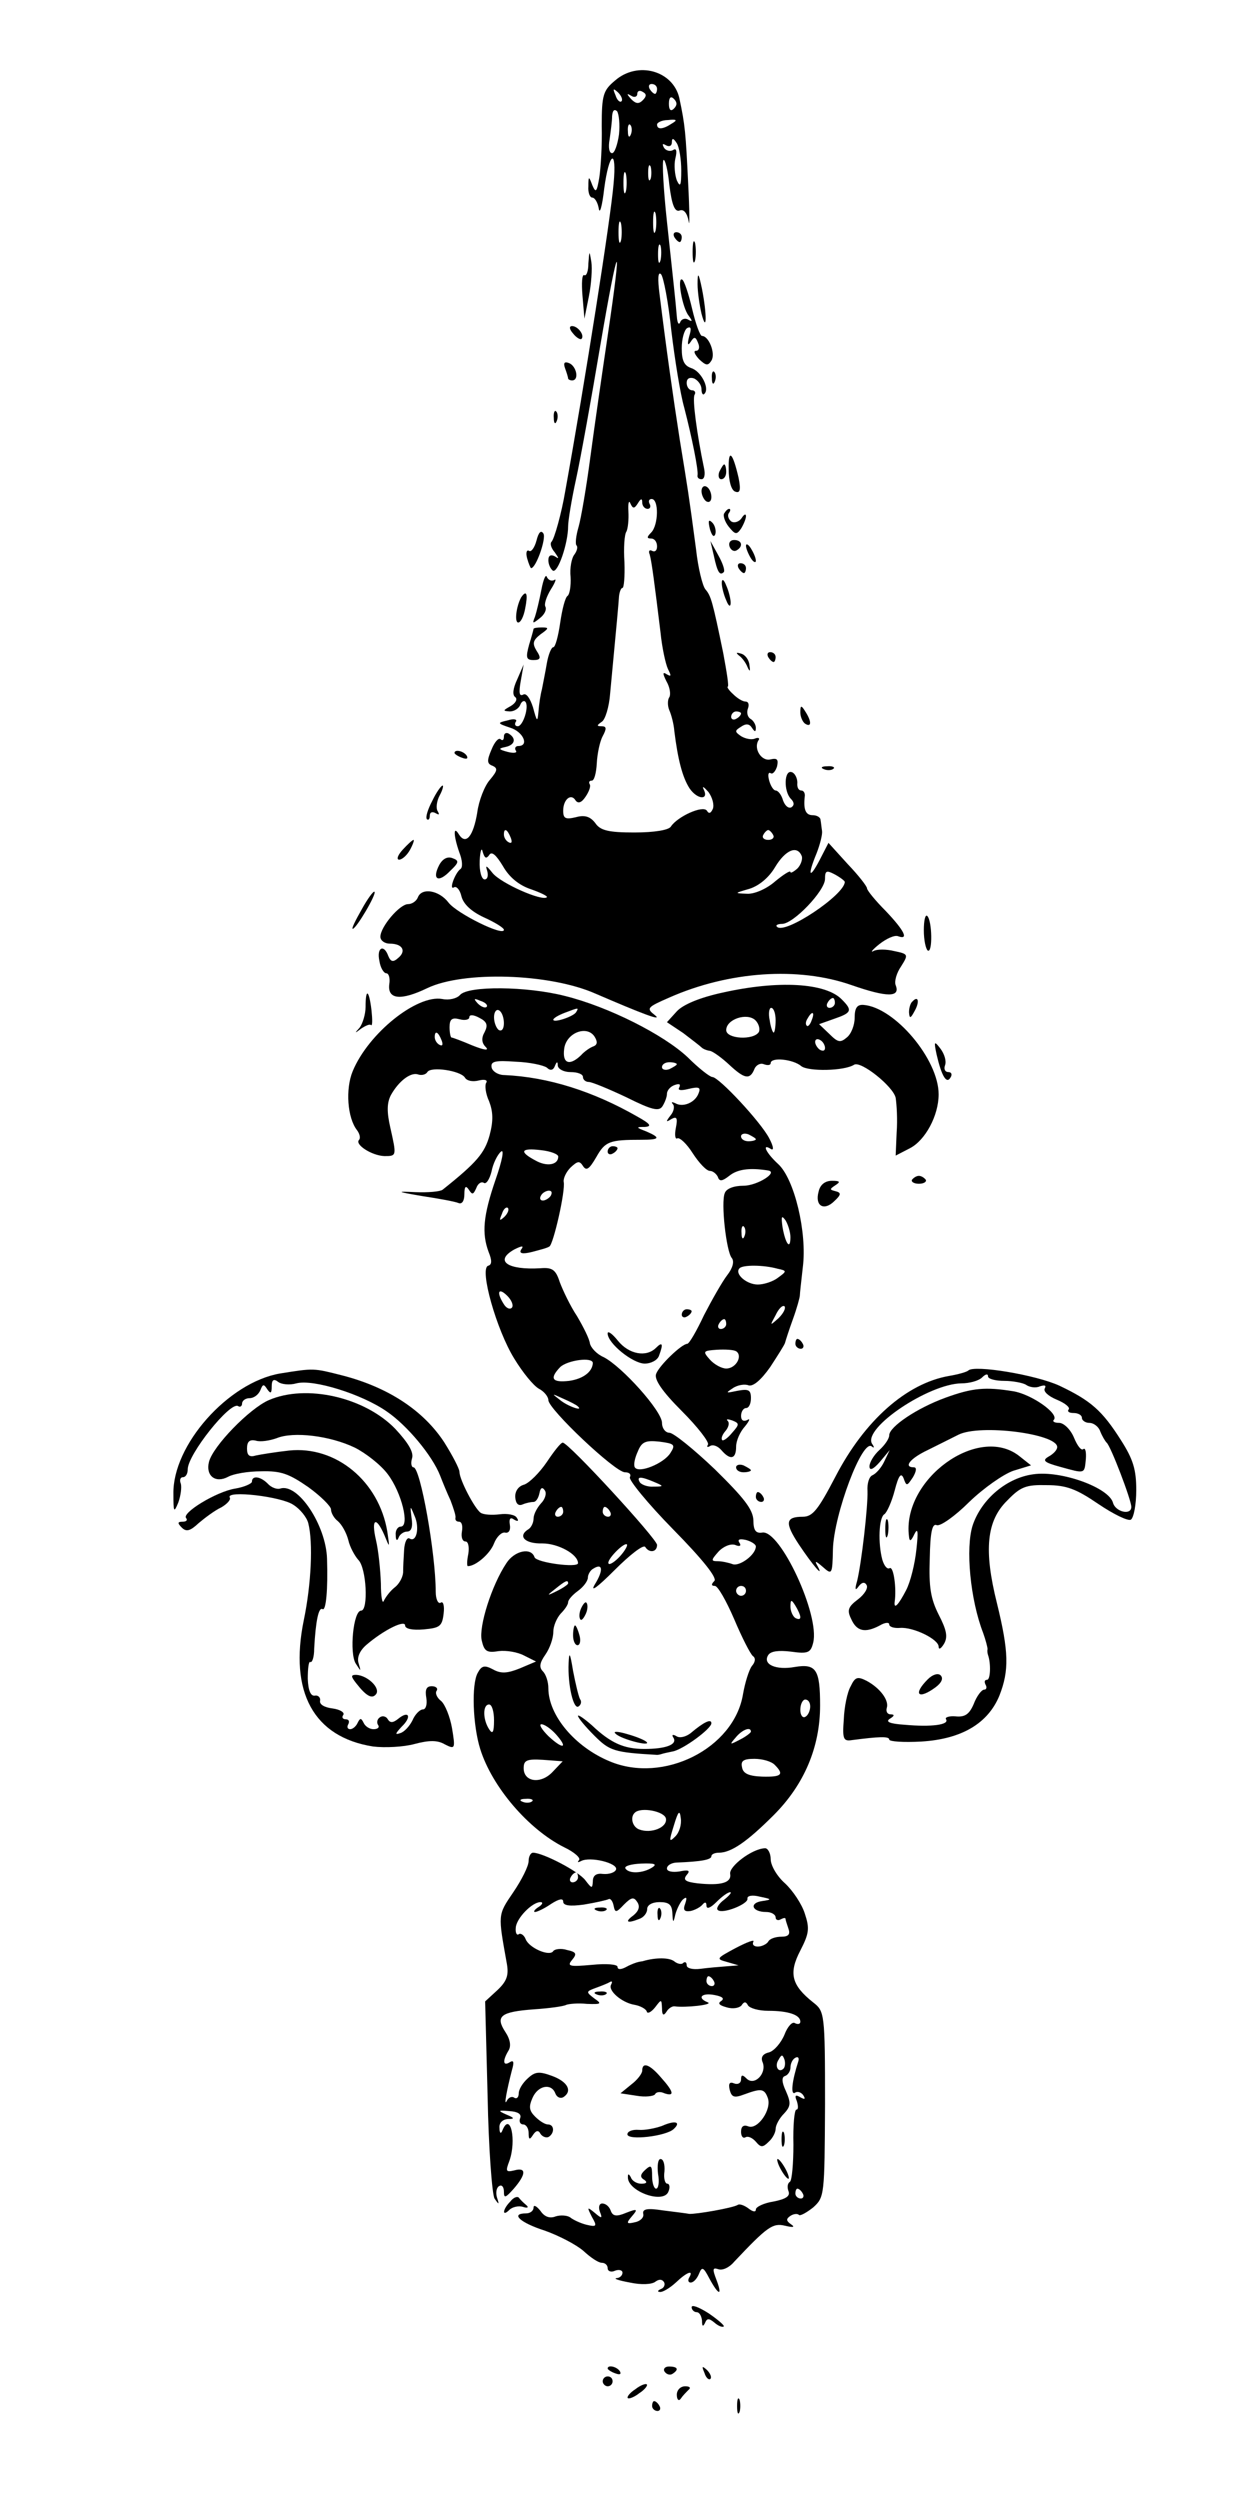 <?xml version="1.0" standalone="no"?>
<!DOCTYPE svg PUBLIC "-//W3C//DTD SVG 20010904//EN"
 "http://www.w3.org/TR/2001/REC-SVG-20010904/DTD/svg10.dtd">
<svg version="1.0" xmlns="http://www.w3.org/2000/svg"
 width="251pt" height="506pt" viewBox="0 0 251 506"
 preserveAspectRatio="xMidYMid meet">

<g transform="translate(0,506) scale(0.1,-0.1)"
fill="#000000" stroke="none">
<path d="M1245 4897 c-24 -20 -27 -29 -27 -92 1 -39 -2 -86 -5 -105 -5 -29 -7
-31 -14 -15 -7 19 -8 19 -8 -2 -1 -13 3 -23 8 -23 5 0 11 -10 13 -22 2 -13 7
5 11 40 10 75 26 84 19 10 -6 -71 -58 -402 -98 -623 -7 -42 -22 -97 -28 -102
-3 -4 0 -13 7 -21 9 -13 9 -14 0 -8 -8 4 -13 2 -13 -8 0 -8 4 -17 9 -21 10 -6
31 55 31 90 0 11 7 54 16 95 9 41 31 163 49 270 37 217 46 229 15 20 -11 -74
-27 -185 -35 -245 -8 -61 -19 -125 -24 -142 -5 -17 -7 -34 -4 -37 3 -3 1 -11
-4 -18 -6 -7 -10 -28 -8 -46 1 -18 -2 -35 -6 -38 -5 -3 -11 -27 -15 -54 -4
-28 -10 -50 -14 -50 -4 0 -10 -15 -13 -32 -3 -18 -8 -42 -10 -53 -3 -11 -6
-31 -7 -45 -2 -22 -3 -22 -11 8 -6 19 -14 30 -20 26 -8 -4 -9 4 -5 27 l6 34
-13 -30 c-9 -19 -10 -32 -4 -36 5 -4 1 -12 -9 -18 -16 -9 -17 -10 -2 -11 9 0
18 6 21 13 2 6 7 10 10 7 9 -8 -4 -50 -15 -50 -5 0 -7 4 -4 9 4 5 -4 7 -16 3
-22 -5 -22 -6 5 -15 26 -8 39 -37 16 -37 -5 0 -8 -4 -5 -9 4 -5 -4 -6 -16 -3
-19 5 -20 7 -5 10 19 4 23 17 7 27 -5 3 -10 1 -10 -6 0 -7 -3 -9 -7 -5 -4 3
-12 -6 -18 -21 -10 -23 -9 -29 2 -33 11 -5 10 -10 -5 -28 -11 -12 -23 -43 -26
-67 -8 -48 -23 -66 -37 -44 -12 20 -11 -3 1 -37 6 -15 7 -30 2 -33 -11 -8 -24
-44 -13 -37 5 3 12 -5 15 -18 4 -16 20 -31 46 -43 22 -10 40 -21 40 -25 0 -14
-95 33 -112 55 -19 25 -54 31 -62 11 -3 -8 -12 -14 -20 -14 -17 0 -56 -46 -56
-66 0 -8 9 -14 19 -14 26 0 34 -15 17 -29 -10 -9 -15 -8 -20 4 -9 25 -24 17
-18 -10 2 -14 9 -25 14 -25 5 0 8 -10 6 -22 -4 -31 23 -34 77 -8 73 35 247 30
340 -11 95 -41 137 -57 121 -44 -18 14 -17 16 29 36 120 53 261 63 369 25 72
-25 99 -25 89 0 -3 8 2 25 11 38 15 24 15 25 -14 31 -16 4 -35 4 -42 0 -7 -4
-2 3 12 14 14 11 31 19 38 16 22 -8 13 11 -25 51 -21 21 -38 42 -38 46 0 4
-17 26 -39 49 l-39 43 -18 -35 c-21 -40 -25 -32 -6 14 7 18 12 38 11 45 -1 6
-2 17 -3 22 0 6 -8 10 -16 10 -14 0 -19 11 -16 38 1 6 -2 12 -7 12 -6 0 -9 7
-8 16 0 9 -5 19 -11 21 -16 6 -17 -39 -2 -54 7 -7 7 -13 1 -17 -6 -3 -13 3
-17 14 -3 11 -10 20 -15 20 -4 0 -10 9 -13 20 -3 11 -2 18 3 15 4 -3 10 4 13
14 3 14 0 17 -13 14 -18 -5 -35 21 -25 38 4 5 0 7 -7 4 -7 -3 -20 0 -28 5 -13
9 -13 11 0 19 10 7 17 6 22 -2 6 -9 8 -9 8 0 0 6 -5 15 -11 18 -6 4 -8 13 -5
21 3 8 1 14 -5 14 -6 0 -17 7 -25 15 -9 8 -13 15 -11 15 3 0 -2 30 -9 68 -22
107 -25 116 -36 129 -6 7 -15 44 -19 81 -15 113 -17 124 -33 222 -14 90 -27
182 -41 295 -4 31 -3 46 3 40 5 -5 15 -57 21 -115 7 -58 18 -127 26 -155 16
-62 29 -127 27 -137 -1 -5 3 -8 8 -8 6 0 8 10 5 23 -14 67 -24 140 -19 148 3
5 0 9 -5 9 -6 0 -11 7 -11 15 0 9 6 12 15 9 8 -4 15 -13 15 -22 0 -8 3 -13 6
-9 11 11 -7 46 -27 52 -14 5 -19 15 -19 40 0 19 5 37 11 41 8 4 9 -1 4 -17 -4
-16 -3 -20 3 -11 7 11 10 11 15 -2 4 -9 2 -16 -4 -16 -6 0 -3 -7 6 -17 14 -13
18 -14 25 -3 9 14 -5 50 -19 50 -4 0 -13 25 -20 55 -7 30 -16 57 -20 59 -11 7
0 -57 13 -73 8 -11 8 -13 -1 -8 -6 4 -14 1 -16 -5 -3 -7 -6 -2 -7 12 -3 36 -6
61 -20 192 -7 65 -10 121 -7 124 3 3 9 -20 12 -51 5 -40 11 -55 21 -51 8 3 15
-5 18 -22 2 -15 2 20 -1 77 -5 102 -6 117 -18 173 -13 55 -84 75 -130 35z m85
-17 c0 -5 -2 -10 -4 -10 -3 0 -8 5 -11 10 -3 6 -1 10 4 10 6 0 11 -4 11 -10z
m-72 -25 c-3 -3 -9 2 -12 12 -6 14 -5 15 5 6 7 -7 10 -15 7 -18z m43 2 c-8 -8
-14 -7 -23 2 -10 11 -10 13 0 7 6 -4 12 -2 12 4 0 6 5 8 11 4 8 -4 8 -9 0 -17z
m63 -17 c-6 -6 -10 -3 -10 10 0 13 4 16 10 10 7 -7 7 -13 0 -20z m-111 -52
c-3 -21 -9 -38 -14 -38 -6 0 -8 12 -5 28 2 15 5 36 5 47 1 11 4 15 10 10 4 -6
6 -27 4 -47z m107 22 c-18 -12 -30 -13 -30 -2 0 4 10 9 22 9 18 2 20 0 8 -7z
m-83 -22 c-3 -8 -6 -5 -6 6 -1 11 2 17 5 13 3 -3 4 -12 1 -19z m102 -73 c0
-31 -2 -35 -9 -20 -4 11 -6 31 -3 44 4 16 2 22 -5 17 -6 -3 -14 -1 -18 5 -4 8
-3 9 4 5 7 -4 12 -1 12 6 0 9 3 9 10 -2 5 -8 9 -33 9 -55z m-62 -17 c-3 -7 -5
-2 -5 12 0 14 2 19 5 13 2 -7 2 -19 0 -25z m-50 -25 c-3 -10 -5 -2 -5 17 0 19
2 27 5 18 2 -10 2 -26 0 -35z m60 -80 c-3 -10 -5 -2 -5 17 0 19 2 27 5 18 2
-10 2 -26 0 -35z m-70 -20 c-3 -10 -5 -2 -5 17 0 19 2 27 5 18 2 -10 2 -26 0
-35z m80 -40 c-3 -10 -5 -4 -5 12 0 17 2 24 5 18 2 -7 2 -21 0 -30z m-46 -492
c6 10 9 11 9 2 0 -7 5 -13 11 -13 5 0 7 5 4 10 -3 6 -1 10 4 10 15 0 14 -53
-1 -68 -9 -9 -9 -12 0 -12 7 0 12 -7 12 -16 0 -8 -4 -12 -10 -9 -5 3 -8 0 -5
-7 4 -13 10 -60 22 -158 3 -30 10 -63 15 -74 7 -14 7 -16 -2 -11 -9 6 -9 2 -1
-14 7 -12 9 -26 6 -32 -4 -5 -4 -18 0 -27 4 -9 9 -28 10 -42 7 -56 16 -93 31
-116 16 -23 40 -24 28 -1 -3 7 1 4 10 -6 8 -11 12 -26 9 -34 -4 -9 -8 -11 -12
-4 -8 12 -60 -12 -73 -32 -4 -7 -33 -12 -74 -12 -52 0 -69 4 -79 19 -10 13
-21 17 -39 12 -21 -5 -26 -3 -26 13 0 23 16 36 25 21 5 -7 12 -5 20 7 7 10 11
21 9 25 -3 5 -1 8 4 8 5 0 9 16 10 35 1 19 6 44 12 55 8 15 8 20 -2 20 -11 0
-10 2 0 9 7 4 15 30 17 57 14 148 17 181 18 197 1 9 4 17 7 17 3 0 5 23 4 52
-2 29 0 57 4 62 3 6 5 24 4 41 -1 16 1 24 4 16 5 -11 8 -11 15 0z m209 -425
c0 -3 -4 -8 -10 -11 -5 -3 -10 -1 -10 4 0 6 5 11 10 11 6 0 10 -2 10 -4z
m-466 -252 c3 -8 2 -12 -4 -9 -6 3 -10 10 -10 16 0 14 7 11 14 -7z m531 6 c3
-5 -1 -10 -10 -10 -9 0 -13 5 -10 10 3 6 8 10 10 10 2 0 7 -4 10 -10z m-575
-41 c5 9 14 1 28 -22 13 -23 33 -39 57 -47 20 -7 34 -14 32 -16 -9 -9 -93 28
-110 49 -12 15 -15 17 -11 5 3 -10 1 -18 -5 -18 -6 0 -11 16 -10 38 1 20 4 28
6 18 4 -13 7 -15 13 -7z m633 -2 c2 -6 -2 -18 -9 -25 -8 -7 -14 -10 -14 -7 0
4 -14 -5 -31 -19 -17 -15 -42 -26 -57 -25 -26 1 -26 1 5 10 19 6 39 22 52 44
21 35 45 45 54 22z m87 -52 c0 -26 -121 -107 -137 -91 -4 3 1 6 10 6 23 0 87
67 87 91 0 17 3 18 20 9 11 -6 20 -13 20 -15z"/>
<path d="M1365 4580 c3 -5 8 -10 11 -10 2 0 4 5 4 10 0 6 -5 10 -11 10 -5 0
-7 -4 -4 -10z"/>
<path d="M1402 4550 c0 -19 2 -27 5 -17 2 9 2 25 0 35 -3 9 -5 1 -5 -18z"/>
<path d="M1191 4527 c0 -16 -4 -26 -8 -24 -5 3 -6 -16 -4 -41 l4 -47 9 45 c5
25 7 56 5 70 -4 24 -4 23 -6 -3z"/>
<path d="M1412 4485 c0 -16 4 -43 8 -60 11 -42 11 -1 1 50 -7 34 -9 35 -9 10z"/>
<path d="M1160 4385 c7 -9 15 -13 17 -11 7 7 -7 26 -19 26 -6 0 -6 -6 2 -15z"/>
<path d="M1144 4314 c3 -8 6 -18 6 -20 0 -2 4 -4 8 -4 15 0 9 29 -6 35 -10 4
-12 0 -8 -11z"/>
<path d="M1441 4294 c0 -11 3 -14 6 -6 3 7 2 16 -1 19 -3 4 -6 -2 -5 -13z"/>
<path d="M1121 4214 c0 -11 3 -14 6 -6 3 7 2 16 -1 19 -3 4 -6 -2 -5 -13z"/>
<path d="M1475 4110 c0 -23 5 -42 13 -45 10 -4 12 3 7 28 -12 52 -21 60 -20
17z"/>
<path d="M1456 4105 c-3 -8 -1 -15 4 -15 6 0 10 7 10 15 0 8 -2 15 -4 15 -2 0
-6 -7 -10 -15z"/>
<path d="M1420 4066 c0 -8 5 -18 10 -21 6 -3 10 1 10 9 0 8 -4 18 -10 21 -5 3
-10 -1 -10 -9z"/>
<path d="M1466 4021 c-3 -4 1 -17 9 -27 13 -16 16 -17 25 -4 5 8 10 20 10 25
0 6 -4 4 -9 -4 -5 -7 -14 -10 -20 -7 -6 4 -9 12 -6 17 4 5 4 9 1 9 -3 0 -7 -4
-10 -9z"/>
<path d="M1437 3989 c4 -13 8 -18 11 -10 2 7 -1 18 -6 23 -8 8 -9 4 -5 -13z"/>
<path d="M1086 3966 c-4 -15 -11 -24 -15 -21 -5 3 -7 -4 -4 -15 3 -11 7 -20 8
-20 10 0 31 60 25 70 -5 8 -10 2 -14 -14z"/>
<path d="M1477 3953 c3 -7 9 -10 14 -7 14 8 11 21 -5 21 -8 0 -12 -6 -9 -14z"/>
<path d="M1445 3935 c7 -33 12 -41 20 -33 3 3 -2 18 -11 34 l-16 29 7 -30z"/>
<path d="M1510 3955 c0 -5 5 -17 10 -25 5 -8 10 -10 10 -5 0 6 -5 17 -10 25
-5 8 -10 11 -10 5z"/>
<path d="M1495 3910 c3 -5 8 -10 11 -10 2 0 4 5 4 10 0 6 -5 10 -11 10 -5 0
-7 -4 -4 -10z"/>
<path d="M1096 3867 c-4 -21 -10 -46 -13 -55 -6 -15 -5 -15 10 -3 9 7 14 17
11 23 -3 5 2 20 11 35 9 14 12 23 7 19 -6 -3 -12 0 -15 6 -2 7 -7 -4 -11 -25z"/>
<path d="M1461 3880 c0 -8 4 -24 9 -35 5 -13 9 -14 9 -5 0 8 -4 24 -9 35 -5
13 -9 14 -9 5z"/>
<path d="M1055 3851 c-10 -18 -14 -51 -6 -51 5 0 11 12 14 28 6 30 3 39 -8 23z"/>
<path d="M1080 3787 c0 -1 -4 -16 -9 -32 -7 -26 -6 -31 9 -31 14 0 16 4 6 19
-9 15 -7 21 8 33 17 12 18 14 3 14 -9 0 -17 -1 -17 -3z"/>
<path d="M1496 3733 c6 -4 14 -15 17 -23 5 -11 6 -9 4 4 -1 11 -9 21 -17 23
-10 3 -11 2 -4 -4z"/>
<path d="M1555 3730 c3 -5 8 -10 11 -10 2 0 4 5 4 10 0 6 -5 10 -11 10 -5 0
-7 -4 -4 -10z"/>
<path d="M1620 3618 c0 -9 5 -20 10 -23 13 -8 13 5 0 25 -8 13 -10 13 -10 -2z"/>
<path d="M920 3536 c0 -2 7 -7 16 -10 8 -3 12 -2 9 4 -6 10 -25 14 -25 6z"/>
<path d="M1668 3503 c7 -3 16 -2 19 1 4 3 -2 6 -13 5 -11 0 -14 -3 -6 -6z"/>
<path d="M875 3439 c-9 -17 -14 -33 -11 -37 3 -3 6 0 6 7 0 7 5 9 12 5 7 -4 8
-3 4 4 -4 6 -2 21 4 32 6 11 8 20 6 20 -3 0 -13 -14 -21 -31z"/>
<path d="M815 3340 c-10 -11 -13 -20 -7 -20 6 0 16 9 22 20 6 11 9 20 7 20 -2
0 -12 -9 -22 -20z"/>
<path d="M889 3309 c-15 -29 -2 -37 22 -12 18 17 19 21 5 26 -10 4 -20 -1 -27
-14z"/>
<path d="M732 3219 c-12 -21 -21 -39 -18 -39 7 0 49 71 44 75 -2 2 -14 -14
-26 -36z"/>
<path d="M1870 3177 c0 -20 4 -38 8 -41 10 -6 9 60 -1 70 -4 4 -7 -9 -7 -29z"/>
<path d="M1463 3051 c-46 -10 -80 -24 -93 -38 l-20 -22 33 -22 c17 -13 34 -26
37 -29 3 -3 10 -6 17 -7 6 -1 24 -14 39 -28 31 -29 42 -31 51 -9 3 8 12 13 19
10 8 -3 14 -2 14 2 0 13 46 8 62 -6 14 -11 87 -10 107 3 14 8 79 -44 84 -67 2
-13 4 -44 2 -70 l-2 -47 29 15 c31 16 58 66 58 109 0 71 -89 176 -152 181 -13
1 -18 -6 -18 -26 0 -15 -7 -33 -16 -40 -13 -11 -18 -10 -35 7 l-21 20 31 11
c35 12 37 17 15 39 -33 34 -129 39 -241 14z m227 -21 c0 -5 -5 -10 -11 -10 -5
0 -7 5 -4 10 3 6 8 10 11 10 2 0 4 -4 4 -10z m-120 -35 c0 -14 -2 -25 -4 -25
-2 0 -6 11 -8 25 -3 14 -1 25 3 25 5 0 9 -11 9 -25z m-34 -24 c-11 -17 -66
-14 -66 4 0 22 42 36 59 20 7 -7 10 -18 7 -24z m107 24 c-3 -9 -8 -14 -10 -11
-3 3 -2 9 2 15 9 16 15 13 8 -4z m27 -56 c0 -6 -4 -7 -10 -4 -5 3 -10 11 -10
16 0 6 5 7 10 4 6 -3 10 -11 10 -16z"/>
<path d="M931 3046 c-6 -7 -22 -11 -36 -8 -51 9 -149 -69 -181 -146 -15 -36
-11 -95 9 -120 5 -7 7 -15 4 -19 -10 -9 25 -32 51 -33 25 0 25 0 12 58 -7 31
-7 49 1 65 16 29 41 48 56 42 7 -2 15 0 18 5 7 12 67 3 76 -11 4 -7 16 -9 28
-6 12 3 19 1 15 -5 -3 -5 -1 -22 6 -37 8 -21 9 -39 1 -69 -10 -36 -26 -55 -95
-110 -5 -4 -30 -6 -55 -5 -40 2 -39 1 14 -8 33 -5 66 -11 73 -14 7 -3 12 4 12
18 0 16 3 18 9 9 7 -11 9 -10 15 3 3 9 10 14 15 11 5 -4 12 7 16 23 3 16 12
34 19 40 7 6 3 -17 -11 -57 -25 -73 -28 -108 -14 -146 7 -17 7 -26 -1 -28 -18
-6 17 -130 53 -188 17 -28 39 -55 50 -61 10 -5 19 -16 19 -23 0 -18 135 -146
155 -146 9 0 13 -4 10 -10 -3 -5 36 -53 87 -105 62 -63 90 -99 84 -105 -7 -7
-6 -10 1 -10 6 0 23 -30 39 -67 16 -38 33 -71 38 -75 6 -4 5 -12 -2 -20 -6 -8
-14 -34 -18 -57 -18 -110 -161 -182 -270 -136 -70 29 -124 93 -124 148 0 13
-5 28 -11 34 -8 8 -7 17 5 34 9 13 16 33 16 46 0 12 7 28 15 37 8 8 15 18 15
23 0 5 9 15 20 23 11 8 20 20 20 27 0 6 5 15 11 18 19 12 21 -3 3 -32 -10 -17
5 -6 40 29 31 31 58 52 62 47 8 -13 24 -11 24 4 0 12 -180 208 -191 207 -4 0
-18 -18 -32 -39 -15 -22 -35 -42 -46 -46 -12 -3 -19 -14 -18 -26 1 -12 6 -18
15 -14 7 3 17 5 22 5 5 0 10 8 12 18 2 11 6 13 11 5 4 -6 0 -18 -8 -26 -8 -9
-15 -22 -15 -31 0 -8 -5 -18 -10 -21 -23 -14 -8 -30 28 -29 32 0 72 -22 72
-40 0 -10 -84 1 -88 12 -7 21 -41 13 -57 -12 -30 -45 -56 -128 -50 -156 5 -22
10 -26 34 -22 16 2 39 -2 52 -9 l24 -12 -33 -14 c-25 -10 -38 -11 -54 -2 -17
9 -23 8 -31 -7 -13 -23 -10 -106 5 -154 24 -77 98 -163 170 -199 21 -10 34
-22 30 -26 -4 -5 -2 -5 4 -2 18 10 75 -4 71 -17 -2 -6 -14 -10 -26 -9 -14 2
-21 -3 -21 -15 -1 -15 -2 -15 -15 2 -13 18 -86 56 -106 56 -5 0 -9 -8 -9 -17
0 -10 -14 -38 -31 -63 -32 -47 -31 -44 -13 -145 4 -23 0 -35 -19 -53 l-25 -23
5 -192 c2 -105 9 -198 14 -207 9 -13 10 -13 5 2 -3 10 -1 20 4 23 6 4 10 -2
10 -11 0 -14 3 -13 20 6 25 29 26 44 1 37 -17 -4 -18 -2 -10 19 15 42 2 101
-14 62 -3 -8 -6 -6 -6 5 -1 10 6 17 17 18 14 0 14 2 -3 9 -18 8 -17 9 6 7 17
-1 25 -6 22 -14 -3 -7 0 -13 6 -13 6 0 11 -8 11 -17 0 -14 2 -15 9 -4 6 9 11
10 15 2 4 -6 12 -9 17 -6 12 8 11 25 -2 25 -6 0 -17 7 -26 16 -12 12 -13 20
-5 38 11 25 38 30 46 9 3 -8 10 -11 16 -8 19 12 10 31 -22 43 -27 10 -35 9
-50 -5 -10 -9 -18 -22 -18 -30 0 -8 -4 -12 -9 -9 -5 4 -12 0 -15 -6 -7 -14 0
22 10 61 5 17 4 22 -4 17 -14 -9 -15 3 -3 23 6 9 4 23 -6 38 -21 32 -10 41 58
46 30 2 60 6 65 9 5 2 24 4 42 2 29 -1 31 0 15 11 -17 13 -17 14 2 21 11 4 24
9 29 12 5 3 6 1 3 -5 -7 -12 22 -37 48 -41 11 -2 22 -8 24 -13 1 -6 9 -2 17 8
13 17 13 17 14 -2 0 -14 3 -16 9 -7 4 7 12 12 17 11 20 -3 78 3 67 8 -23 9
-13 20 13 15 16 -3 21 -7 14 -12 -8 -5 -4 -9 11 -13 13 -4 26 -1 30 4 5 8 9 8
13 0 4 -6 22 -11 41 -11 40 0 65 -8 65 -22 0 -5 -5 -6 -11 -3 -5 4 -15 -7 -21
-23 -7 -17 -21 -33 -31 -36 -13 -3 -18 -10 -13 -21 8 -22 -17 -48 -33 -32 -8
8 -11 8 -11 -2 0 -7 -6 -11 -14 -8 -9 4 -12 0 -9 -13 4 -15 9 -17 30 -9 33 12
40 12 47 -7 9 -23 -20 -65 -39 -58 -10 4 -15 0 -15 -11 0 -9 4 -14 9 -11 5 3
14 -1 21 -9 10 -12 14 -12 26 0 8 7 14 19 14 26 0 7 7 21 17 31 14 15 14 22 4
45 -9 19 -9 29 -2 31 6 2 11 10 11 17 0 8 4 17 10 20 5 3 8 0 6 -7 -13 -40
-16 -69 -7 -64 5 4 13 1 17 -5 5 -8 3 -9 -6 -4 -10 6 -12 4 -7 -8 3 -10 3 -17
-1 -17 -4 0 -7 -32 -6 -71 0 -38 -3 -72 -7 -75 -5 -3 -6 -11 -3 -19 4 -10 -5
-16 -30 -21 -20 -3 -36 -11 -36 -16 0 -6 -6 -5 -15 2 -8 6 -18 10 -22 7 -10
-6 -84 -19 -98 -18 -5 1 -29 4 -53 7 -32 5 -42 3 -40 -7 2 -7 -6 -15 -17 -17
-17 -4 -18 -2 -6 12 13 15 11 16 -12 7 -19 -8 -27 -7 -31 5 -3 8 -10 14 -17
14 -6 0 -8 -7 -5 -16 6 -15 4 -15 -10 -3 -16 13 -16 12 -6 -8 11 -19 10 -21
-11 -16 -12 3 -27 10 -33 15 -6 4 -19 5 -29 2 -12 -5 -23 -1 -31 11 -8 10 -14
13 -14 7 0 -7 -7 -12 -15 -12 -33 0 -12 -19 38 -35 28 -10 63 -28 78 -41 14
-13 30 -24 37 -24 7 0 12 -5 12 -11 0 -6 7 -9 15 -5 8 3 15 1 15 -4 0 -6 -6
-11 -12 -11 -7 -1 5 -5 27 -9 23 -5 45 -4 52 2 7 5 13 5 17 -1 3 -5 0 -12 -6
-14 -7 -3 -8 -6 -2 -6 5 -1 20 8 32 19 22 21 37 27 27 10 -3 -5 -2 -10 3 -10
6 0 13 8 17 18 6 15 9 13 21 -10 19 -35 27 -36 14 -2 -8 21 -8 25 4 21 8 -3
22 3 32 15 67 71 78 79 103 73 17 -4 21 -3 12 3 -10 7 -10 11 -1 17 6 4 14 5
17 2 2 -3 15 4 29 15 23 21 23 24 24 209 0 185 -1 188 -24 206 -44 35 -50 59
-26 105 18 35 19 45 9 75 -6 19 -24 46 -40 61 -16 14 -29 36 -29 49 0 12 -6
23 -12 22 -26 -1 -73 -37 -70 -52 3 -18 -19 -24 -66 -19 -25 3 -30 7 -22 17 8
9 4 11 -15 7 -14 -2 -25 0 -25 6 0 6 8 11 18 12 53 2 72 6 72 13 0 4 7 7 15 7
25 0 57 22 111 76 62 62 94 138 94 222 0 73 -8 85 -51 78 -38 -7 -66 5 -54 24
5 8 21 10 46 7 35 -5 40 -2 45 18 14 56 -67 229 -103 223 -13 -2 -18 4 -18 25
-1 22 -19 45 -78 103 -43 41 -84 74 -92 74 -8 0 -15 9 -15 20 0 24 -81 114
-118 133 -14 6 -26 19 -28 28 -1 9 -13 33 -26 55 -14 21 -29 53 -35 69 -8 25
-15 30 -39 28 -67 -4 -94 15 -53 38 16 8 20 8 14 0 -5 -8 2 -10 22 -5 15 4 31
8 35 11 8 4 33 113 29 131 -1 7 5 20 14 29 14 13 18 14 25 3 7 -11 13 -6 27
18 18 32 27 35 91 35 38 0 40 4 10 17 -21 8 -21 9 -3 9 15 1 12 6 -15 21 -89
51 -180 80 -269 84 -13 0 -25 8 -26 16 -2 12 8 14 49 11 28 -1 56 -7 63 -12 7
-7 13 -5 16 3 4 10 6 10 6 1 1 -7 12 -13 26 -13 14 0 25 -4 25 -10 0 -5 5 -10
12 -10 6 0 40 -14 76 -31 52 -26 66 -29 73 -18 5 8 9 19 9 25 0 7 7 15 16 18
9 3 12 2 9 -5 -4 -6 3 -7 19 -3 21 5 25 3 20 -9 -7 -19 -32 -29 -47 -20 -7 3
-9 3 -5 -2 4 -4 2 -15 -5 -23 -10 -13 -9 -14 2 -7 11 6 13 2 9 -18 -3 -15 -1
-24 3 -21 5 2 19 -11 31 -30 13 -20 28 -36 35 -36 6 0 13 -6 16 -12 3 -10 9
-9 23 2 16 13 40 17 78 11 23 -3 -21 -31 -49 -31 -20 0 -35 -6 -38 -15 -8 -19
3 -117 14 -131 6 -7 2 -21 -9 -35 -10 -13 -31 -50 -47 -81 -15 -32 -30 -58
-34 -58 -11 0 -57 -44 -63 -61 -4 -11 12 -35 52 -75 32 -32 56 -63 53 -68 -3
-5 -1 -6 4 -3 6 4 16 0 23 -8 18 -21 30 -19 30 7 0 12 8 30 18 41 9 11 11 17
5 13 -8 -4 -13 -1 -13 8 0 9 5 16 10 16 6 0 10 9 10 20 0 17 -5 19 -27 15 -24
-5 -25 -5 -10 5 10 7 25 9 32 6 9 -3 25 10 44 37 15 23 29 45 30 49 1 4 8 26
16 48 8 22 14 44 14 48 0 4 3 30 6 57 9 70 -17 179 -50 209 -25 23 -34 43 -14
30 6 -3 4 7 -4 22 -17 33 -102 124 -115 124 -5 0 -28 18 -50 40 -49 46 -160
102 -248 124 -78 20 -197 21 -213 2z m54 -24 c-3 -3 -11 0 -18 7 -9 10 -8 11
6 5 10 -3 15 -9 12 -12z m35 -33 c0 -11 -4 -17 -10 -14 -5 3 -10 15 -10 26 0
11 5 17 10 14 6 -3 10 -15 10 -26z m146 22 c-6 -9 -46 -22 -46 -15 0 3 10 9
23 14 29 11 29 11 23 1z m-185 -40 c-7 -12 -6 -22 2 -30 8 -8 -2 -7 -27 3 -21
9 -40 16 -42 16 -2 0 -4 10 -4 21 0 16 5 20 20 16 11 -3 20 -1 20 4 0 6 9 5
20 -1 16 -8 18 -15 11 -29z m220 -29 c-6 -2 -18 -10 -25 -18 -23 -22 -38 -17
-34 13 4 33 47 49 62 24 6 -10 5 -16 -3 -19z m-307 12 c3 -8 2 -12 -4 -9 -6 3
-10 10 -10 16 0 14 7 11 14 -7z m476 -48 c0 -2 -7 -6 -15 -10 -8 -3 -15 -1
-15 4 0 6 7 10 15 10 8 0 15 -2 15 -4z m160 -152 c0 -2 -7 -4 -15 -4 -8 0 -15
4 -15 10 0 5 7 7 15 4 8 -4 15 -8 15 -10z m-400 -35 c0 -17 -23 -21 -46 -8
-34 18 -30 26 11 21 19 -2 35 -8 35 -13z m-15 -79 c-3 -5 -11 -10 -16 -10 -6
0 -7 5 -4 10 3 6 11 10 16 10 6 0 7 -4 4 -10z m-94 -43 c-10 -9 -11 -8 -5 6 3
10 9 15 12 12 3 -3 0 -11 -7 -18z m579 -41 c0 -27 -10 -14 -16 20 -3 22 -2 25
6 14 5 -8 10 -24 10 -34z m-93 2 c-3 -8 -6 -5 -6 6 -1 11 2 17 5 13 3 -3 4
-12 1 -19z m67 -66 c19 -4 19 -5 1 -18 -10 -8 -29 -14 -41 -14 -23 0 -48 22
-37 33 7 7 48 7 77 -1z m-538 -79 c-4 -4 -11 -1 -16 7 -16 25 -11 35 7 17 9
-9 13 -20 9 -24z m540 -21 c-18 -16 -18 -16 -6 6 6 13 14 21 18 18 3 -4 -2
-14 -12 -24z m-106 -12 c0 -5 -5 -10 -11 -10 -5 0 -7 5 -4 10 3 6 8 10 11 10
2 0 4 -4 4 -10z m20 -55 c14 -9 0 -35 -20 -35 -9 0 -24 8 -33 18 -15 17 -14
18 14 20 17 1 34 0 39 -3z m-290 -24 c-1 -18 -20 -32 -48 -36 -35 -4 -40 5
-18 28 15 14 66 21 66 8z m-31 -87 c14 -12 -19 -1 -35 12 -18 14 -18 14 6 3
14 -6 27 -13 29 -15z m313 -54 c-9 -11 -18 -17 -20 -15 -3 3 0 11 6 18 7 8 9
17 5 21 -4 4 0 4 9 1 15 -6 15 -8 0 -25z m-125 -41 c-13 -21 -64 -42 -72 -29
-3 5 0 19 6 32 8 20 16 23 44 20 30 -4 33 -6 22 -23z m-32 -59 c19 -8 19 -9
-2 -9 -12 -1 -25 4 -28 9 -7 12 2 12 30 0z m-185 -60 c0 -5 -5 -10 -11 -10 -5
0 -7 5 -4 10 3 6 8 10 11 10 2 0 4 -4 4 -10z m95 0 c3 -5 1 -10 -4 -10 -6 0
-11 5 -11 10 0 6 2 10 4 10 3 0 8 -4 11 -10z m295 -70 c0 -17 -33 -41 -47 -36
-8 3 -22 6 -30 6 -14 0 -14 2 1 19 10 11 25 17 34 14 9 -4 13 -2 9 4 -5 7 0 9
13 6 11 -3 20 -9 20 -13z m-275 -20 c-10 -11 -21 -18 -23 -15 -6 6 31 44 37
39 2 -2 -4 -13 -14 -24z m-105 -55 c0 -2 -10 -9 -22 -15 -22 -11 -22 -10 -4 4
21 17 26 19 26 11z m360 -15 c0 -5 -4 -10 -10 -10 -5 0 -10 5 -10 10 0 6 5 10
10 10 6 0 10 -4 10 -10z m110 -53 c0 -5 -4 -5 -10 -2 -5 3 -10 14 -10 23 0 15
2 15 10 2 5 -8 10 -19 10 -23z m20 -181 c0 -8 -4 -18 -10 -21 -5 -3 -10 3 -10
14 0 12 5 21 10 21 6 0 10 -6 10 -14z m-640 -28 c0 -25 -3 -29 -10 -18 -13 20
-13 50 0 50 6 0 10 -15 10 -32z m125 -28 c26 -29 15 -32 -15 -4 -13 13 -20 24
-14 24 6 0 19 -9 29 -20z m395 5 c0 -2 -10 -10 -22 -16 -21 -11 -22 -11 -9 4
13 16 31 23 31 12z m-401 -81 c-24 -26 -59 -21 -59 7 0 16 6 19 39 17 l40 -3
-20 -21z m449 14 c20 -20 14 -25 -25 -24 -27 1 -39 6 -41 19 -3 13 3 17 25 17
16 0 34 -5 41 -12z m-491 -74 c-3 -3 -12 -4 -19 -1 -8 3 -5 6 6 6 11 1 17 -2
13 -5z m271 -35 c3 -18 -30 -31 -54 -22 -14 5 -19 25 -9 34 12 12 60 3 63 -12z
m19 -36 c-13 -13 -13 -10 -3 22 9 30 12 32 14 15 2 -13 -3 -29 -11 -37z m-47
-63 c-19 -12 -47 -13 -54 -2 -3 5 11 9 32 10 27 1 33 -1 22 -8z m-150 -20 c0
-5 -5 -10 -11 -10 -5 0 -7 5 -4 10 3 6 8 10 11 10 2 0 4 -4 4 -10z m296 -45
c-11 -8 -17 -18 -13 -21 9 -9 62 12 60 23 -1 6 10 8 25 4 25 -5 25 -6 4 -9
-26 -4 -20 -22 9 -22 10 0 19 -5 19 -11 0 -5 5 -7 10 -4 6 3 10 4 10 1 0 -2 3
-11 6 -20 4 -11 0 -16 -14 -16 -12 0 -24 -4 -27 -10 -3 -5 -13 -10 -21 -10 -8
0 -12 4 -9 10 3 5 -13 -1 -36 -13 -39 -21 -40 -22 -18 -28 l24 -7 -25 -2 c-14
-1 -37 -3 -52 -5 -16 -2 -28 1 -28 7 0 6 -3 8 -7 5 -3 -4 -12 -2 -18 3 -10 8
-37 8 -62 1 -2 -1 -6 -1 -10 -2 -5 -1 -16 -5 -25 -10 -11 -6 -18 -6 -18 0 0 5
-22 7 -52 4 -45 -4 -51 -3 -40 10 10 12 9 16 -10 20 -12 4 -25 2 -28 -2 -7
-12 -49 6 -56 24 -3 8 -10 13 -14 10 -4 -3 -7 3 -6 13 1 19 33 52 50 52 6 0 4
-5 -4 -10 -8 -5 -11 -10 -7 -10 4 0 19 7 32 16 17 11 25 12 25 5 0 -8 13 -10
42 -6 24 4 46 9 50 11 3 2 8 -3 10 -13 3 -15 5 -15 21 2 15 15 20 16 27 5 6
-9 3 -18 -8 -27 -18 -13 -13 -17 12 -7 9 3 16 12 16 20 0 8 10 14 25 14 19 0
25 -5 26 -22 1 -21 2 -21 6 -3 3 11 10 25 15 30 8 7 9 4 5 -8 -5 -13 -2 -17
11 -15 9 2 20 8 24 13 5 6 8 5 8 -2 0 -8 8 -5 20 7 11 11 23 20 28 20 4 0 -2
-7 -12 -15z m-21 -165 c3 -5 1 -10 -4 -10 -6 0 -11 5 -11 10 0 6 2 10 4 10 3
0 8 -4 11 -10z m141 -177 c-10 -10 -19 5 -10 18 6 11 8 11 12 0 2 -7 1 -15 -2
-18z m39 -253 c3 -5 1 -10 -4 -10 -6 0 -11 5 -11 10 0 6 2 10 4 10 3 0 8 -4
11 -10z"/>
<path d="M1208 1193 c7 -3 16 -2 19 1 4 3 -2 6 -13 5 -11 0 -14 -3 -6 -6z"/>
<path d="M1331 1184 c0 -11 3 -14 6 -6 3 7 2 16 -1 19 -3 4 -6 -2 -5 -13z"/>
<path d="M740 3022 c0 -15 -6 -34 -12 -42 -11 -12 -10 -12 3 -2 9 6 18 10 20
7 3 -2 3 11 1 30 -5 42 -12 46 -12 7z"/>
<path d="M1847 3033 c-4 -3 -7 -13 -7 -22 1 -13 3 -13 11 2 11 19 8 33 -4 20z"/>
<path d="M1896 2925 c10 -43 20 -60 28 -46 4 6 2 11 -4 11 -7 0 -10 6 -7 14 3
8 -1 22 -9 33 -13 17 -14 16 -8 -12z"/>
<path d="M1230 2729 c0 -5 5 -7 10 -4 6 3 10 8 10 11 0 2 -4 4 -10 4 -5 0 -10
-5 -10 -11z"/>
<path d="M1846 2672 c-2 -4 4 -8 14 -8 10 0 16 4 14 8 -3 4 -9 8 -14 8 -5 0
-11 -4 -14 -8z"/>
<path d="M1657 2648 c-8 -29 11 -40 32 -19 14 13 14 17 2 20 -12 3 -12 4 0 12
11 7 9 9 -7 9 -14 0 -24 -8 -27 -22z"/>
<path d="M1380 2399 c0 -5 5 -7 10 -4 6 3 10 8 10 11 0 2 -4 4 -10 4 -5 0 -10
-5 -10 -11z"/>
<path d="M1230 2361 c0 -20 51 -61 75 -61 13 0 26 7 29 16 9 24 7 29 -6 16
-20 -20 -55 -13 -77 14 -12 15 -21 21 -21 15z"/>
<path d="M1610 2340 c0 -5 5 -10 11 -10 5 0 7 5 4 10 -3 6 -8 10 -11 10 -2 0
-4 -4 -4 -10z"/>
<path d="M567 2280 c-105 -18 -218 -145 -216 -244 0 -37 1 -39 10 -17 5 14 7
31 5 38 -3 7 -1 13 4 13 6 0 10 7 10 16 0 30 86 138 102 128 4 -3 8 0 8 5 0 6
7 11 15 11 9 0 18 7 22 16 5 13 7 13 14 2 7 -10 9 -8 9 6 0 13 4 16 13 9 6 -5
23 -7 37 -3 34 9 133 -22 183 -57 41 -28 92 -89 108 -130 5 -13 14 -35 21 -50
6 -16 11 -31 10 -35 -1 -5 2 -8 7 -8 6 0 8 -9 6 -20 -2 -11 1 -20 7 -20 6 0 8
-11 6 -25 -3 -14 -3 -25 -1 -25 16 0 45 25 53 46 5 13 15 23 22 22 8 -2 12 5
10 16 -2 12 1 16 9 10 7 -4 10 -3 5 4 -3 6 -19 9 -34 7 -16 -2 -33 -1 -39 3
-12 8 -43 67 -43 83 0 6 -14 33 -31 60 -42 64 -113 111 -206 135 -59 15 -57
15 -126 4z"/>
<path d="M1960 2286 c-3 -3 -21 -8 -39 -11 -86 -15 -171 -90 -230 -204 -35
-67 -46 -81 -66 -81 -35 0 -37 -12 -8 -56 28 -42 52 -70 38 -44 -7 12 -4 11
11 -2 18 -16 19 -15 20 36 2 71 60 226 79 208 5 -4 5 -1 0 6 -18 32 115 121
181 122 16 0 35 5 42 12 7 7 12 8 12 2 0 -5 15 -9 33 -9 17 0 38 -4 44 -8 7
-5 20 -7 28 -3 10 3 13 2 10 -4 -4 -6 7 -16 24 -23 17 -7 28 -16 24 -20 -3 -4
1 -7 10 -7 9 0 17 -4 17 -10 0 -5 7 -10 15 -10 9 0 19 -8 22 -17 4 -10 10 -20
13 -23 8 -6 50 -116 50 -130 0 -18 -32 -10 -37 8 -8 31 -105 66 -161 58 -54
-7 -105 -50 -123 -103 -15 -46 -5 -151 21 -218 5 -14 9 -29 9 -33 -1 -4 0 -9
1 -12 6 -17 5 -50 -2 -50 -5 0 -6 -4 -3 -10 3 -5 2 -10 -3 -10 -5 0 -15 -13
-21 -29 -9 -21 -18 -27 -37 -25 -13 1 -22 -2 -19 -6 7 -11 -29 -16 -84 -11
-30 2 -39 6 -30 12 10 6 10 9 2 9 -7 0 -10 6 -8 13 5 15 -13 40 -41 55 -18 9
-23 8 -32 -11 -7 -12 -13 -42 -14 -67 -3 -40 -1 -45 17 -42 54 7 75 8 75 1 0
-4 29 -6 65 -4 82 5 135 37 158 93 20 51 19 89 -5 187 -27 108 -21 167 21 208
27 28 38 32 80 31 40 0 60 -8 104 -38 31 -21 60 -35 66 -32 6 4 11 31 11 60 0
41 -6 62 -31 101 -38 60 -61 80 -124 110 -47 22 -173 43 -185 31z"/>
<path d="M1914 2231 c-58 -21 -114 -59 -114 -76 0 -7 -9 -20 -20 -30 -11 -10
-20 -25 -20 -33 0 -9 7 -7 21 9 l20 24 -11 -23 c-6 -13 -17 -25 -24 -28 -7 -3
-11 -17 -10 -32 1 -31 -12 -145 -21 -182 -5 -17 -4 -21 3 -11 6 8 12 10 16 3
4 -6 -4 -19 -17 -29 -20 -15 -23 -22 -14 -40 11 -25 28 -29 58 -13 10 6 19 7
19 2 0 -5 10 -8 22 -7 27 2 78 -23 78 -38 0 -7 5 -4 11 6 8 14 5 28 -11 59
-16 32 -20 55 -18 113 1 54 5 72 14 68 7 -3 37 18 66 47 29 28 69 56 89 63
l36 11 -24 19 c-83 65 -238 -48 -223 -163 1 -11 4 -10 11 5 7 14 8 5 4 -31 -3
-29 -12 -66 -21 -83 -15 -29 -25 -40 -23 -23 4 26 -2 72 -10 68 -5 -3 -11 4
-15 17 -9 34 -7 85 4 92 5 3 15 25 21 48 8 31 13 37 18 25 6 -17 7 -16 19 2 7
12 8 20 2 20 -22 0 -8 18 28 35 20 10 48 24 62 31 44 22 200 2 200 -25 0 -6
-8 -14 -17 -19 -14 -8 -10 -12 23 -21 51 -14 49 -15 52 16 1 14 -1 23 -5 20
-4 -4 -12 6 -19 23 -7 17 -21 30 -30 30 -10 0 -14 3 -11 6 12 12 -45 52 -82
58 -56 9 -82 7 -137 -13z"/>
<path d="M544 2226 c-39 -17 -113 -93 -121 -125 -7 -28 13 -44 39 -30 11 6 40
11 67 11 40 1 56 -5 95 -32 25 -18 46 -39 46 -45 0 -7 6 -18 14 -24 8 -7 17
-23 21 -38 3 -14 13 -32 20 -40 17 -16 21 -103 6 -103 -16 0 -24 -86 -11 -107
11 -17 11 -17 6 0 -4 12 2 26 16 38 35 30 78 51 78 39 0 -7 15 -10 38 -8 32 3
37 6 40 32 2 16 -1 26 -6 22 -5 -3 -10 7 -10 22 0 77 -31 252 -45 252 -4 0 -6
8 -3 18 4 12 -7 31 -34 60 -62 64 -180 91 -256 58z m174 -96 c22 -11 53 -35
67 -54 28 -37 45 -106 26 -106 -6 0 -11 -8 -10 -17 0 -11 3 -13 6 -5 2 6 10
12 17 12 9 0 12 10 9 28 -3 25 -3 26 6 4 11 -24 4 -55 -10 -46 -5 3 -10 -7
-11 -23 -1 -15 -2 -36 -2 -46 -1 -11 -9 -24 -17 -30 -9 -7 -18 -19 -22 -27 -3
-8 -6 8 -6 35 -1 28 -5 67 -10 88 -10 43 0 49 17 10 11 -27 11 -27 6 7 -17
102 -104 174 -199 164 -27 -3 -58 -8 -67 -10 -13 -4 -18 0 -18 14 0 14 5 19
18 16 9 -3 28 0 42 5 34 14 108 5 158 -19z"/>
<path d="M1490 2090 c0 -6 7 -10 15 -10 8 0 15 2 15 4 0 2 -7 6 -15 10 -8 3
-15 1 -15 -4z"/>
<path d="M510 2061 c0 -4 -16 -11 -34 -14 -38 -6 -110 -50 -99 -60 3 -4 0 -7
-7 -7 -11 0 -11 -3 -2 -12 9 -9 17 -7 34 9 13 11 33 26 46 32 12 7 20 16 17
20 -8 15 105 2 129 -15 13 -8 27 -25 30 -37 10 -39 6 -124 -9 -196 -30 -146
20 -237 140 -256 24 -3 62 -1 84 5 30 8 47 8 62 -1 20 -10 21 -9 14 33 -4 23
-14 48 -22 55 -8 6 -13 16 -9 21 3 5 -2 9 -10 9 -11 0 -14 -7 -11 -24 2 -13
-1 -23 -7 -23 -6 0 -16 -10 -21 -22 -6 -12 -17 -24 -25 -26 -11 -4 -10 -1 3
13 21 20 15 34 -7 16 -10 -8 -16 -9 -21 -1 -3 6 -11 8 -16 4 -5 -3 -7 -10 -4
-15 4 -5 0 -9 -9 -9 -8 0 -17 6 -20 13 -5 10 -7 10 -12 0 -3 -7 -10 -13 -15
-13 -6 0 -7 5 -4 10 3 6 1 10 -5 10 -6 0 -9 4 -5 9 3 5 -7 11 -22 13 -16 2
-27 8 -25 16 1 6 -4 11 -10 10 -9 -2 -14 10 -15 34 0 21 2 36 5 34 4 -2 8 10
8 27 3 56 9 85 17 80 7 -4 11 40 9 102 -2 68 -59 154 -95 142 -6 -2 -18 2 -25
10 -15 15 -32 17 -32 4z"/>
<path d="M1530 2030 c0 -5 5 -10 11 -10 5 0 7 5 4 10 -3 6 -8 10 -11 10 -2 0
-4 -4 -4 -10z"/>
<path d="M1792 1965 c0 -16 2 -22 5 -12 2 9 2 23 0 30 -3 6 -5 -1 -5 -18z"/>
<path d="M1176 1804 c-4 -9 -4 -19 -1 -22 2 -3 7 3 11 12 4 9 4 19 1 22 -2 3
-7 -3 -11 -12z"/>
<path d="M1160 1750 c0 -11 4 -20 9 -20 5 0 7 9 4 20 -3 11 -7 20 -9 20 -2 0
-4 -9 -4 -20z"/>
<path d="M1151 1694 c-2 -45 10 -95 20 -88 5 3 7 10 3 15 -3 6 -9 31 -14 57
-6 37 -8 40 -9 16z"/>
<path d="M1878 1661 c-31 -31 -19 -42 16 -16 12 9 16 18 10 24 -5 5 -16 2 -26
-8z"/>
<path d="M721 1653 c21 -27 33 -33 41 -21 7 13 -19 37 -41 38 -11 0 -11 -3 0
-17z"/>
<path d="M1170 1587 c0 -4 15 -22 33 -40 31 -31 40 -34 127 -39 3 0 7 1 10 2
3 1 12 3 22 5 21 4 78 46 78 57 0 10 -16 2 -42 -20 -9 -7 -22 -11 -29 -6 -7 4
-10 3 -6 -3 9 -14 -15 -23 -59 -23 -41 0 -68 12 -106 48 -16 14 -28 22 -28 19z"/>
<path d="M1246 1551 c10 -11 72 -27 63 -17 -4 4 -21 11 -39 16 -20 6 -30 6
-24 1z"/>
<path d="M1208 1023 c7 -3 16 -2 19 1 4 3 -2 6 -13 5 -11 0 -14 -3 -6 -6z"/>
<path d="M1300 869 c0 -6 -10 -19 -22 -28 l-22 -18 33 -5 c17 -3 34 -1 37 3 2
5 11 6 19 2 21 -7 19 3 -7 32 -23 27 -38 32 -38 14z"/>
<path d="M1340 757 c-14 -5 -35 -9 -47 -8 -13 1 -23 -3 -23 -9 0 -13 79 -4 94
11 15 14 3 18 -24 6z"/>
<path d="M1582 730 c0 -14 2 -19 5 -12 2 6 2 18 0 25 -3 6 -5 1 -5 -13z"/>
<path d="M1332 660 c3 -16 1 -30 -4 -30 -4 0 -8 11 -8 25 0 22 -2 24 -14 13
-10 -9 -11 -15 -2 -20 7 -5 5 -8 -6 -8 -9 0 -19 6 -21 13 -4 7 -6 8 -6 1 -2
-29 72 -56 82 -30 4 9 2 16 -2 16 -5 0 -8 11 -6 25 1 14 -2 25 -8 25 -5 0 -7
-13 -5 -30z"/>
<path d="M1580 670 c6 -11 13 -20 16 -20 2 0 0 9 -6 20 -6 11 -13 20 -16 20
-2 0 0 -9 6 -20z"/>
<path d="M1033 604 c-16 -16 -17 -32 -2 -17 6 6 19 9 28 6 9 -3 12 -1 6 4 -5
4 -12 11 -15 15 -3 3 -11 0 -17 -8z"/>
<path d="M1400 390 c0 -5 5 -10 10 -10 6 0 10 -8 11 -17 0 -12 2 -13 6 -5 4
10 8 10 19 1 8 -7 16 -10 19 -8 2 2 -12 14 -31 27 -19 12 -34 18 -34 12z"/>
<path d="M1230 266 c0 -2 7 -7 16 -10 8 -3 12 -2 9 4 -6 10 -25 14 -25 6z"/>
<path d="M1345 260 c4 -6 11 -8 16 -5 14 9 11 15 -7 15 -8 0 -12 -5 -9 -10z"/>
<path d="M1426 257 c3 -10 9 -15 12 -12 3 3 0 11 -7 18 -10 9 -11 8 -5 -6z"/>
<path d="M1220 240 c0 -5 5 -10 10 -10 6 0 10 5 10 10 0 6 -4 10 -10 10 -5 0
-10 -4 -10 -10z"/>
<path d="M1286 224 c-11 -7 -18 -16 -15 -18 2 -2 13 2 23 10 11 7 18 16 15 18
-2 2 -13 -2 -23 -10z"/>
<path d="M1370 213 c0 -10 4 -14 8 -8 4 6 11 13 16 18 5 4 2 7 -7 7 -10 0 -17
-8 -17 -17z"/>
<path d="M1492 190 c0 -14 2 -19 5 -12 2 6 2 18 0 25 -3 6 -5 1 -5 -13z"/>
<path d="M1320 190 c0 -5 5 -10 11 -10 5 0 7 5 4 10 -3 6 -8 10 -11 10 -2 0
-4 -4 -4 -10z"/>
</g>
</svg>
